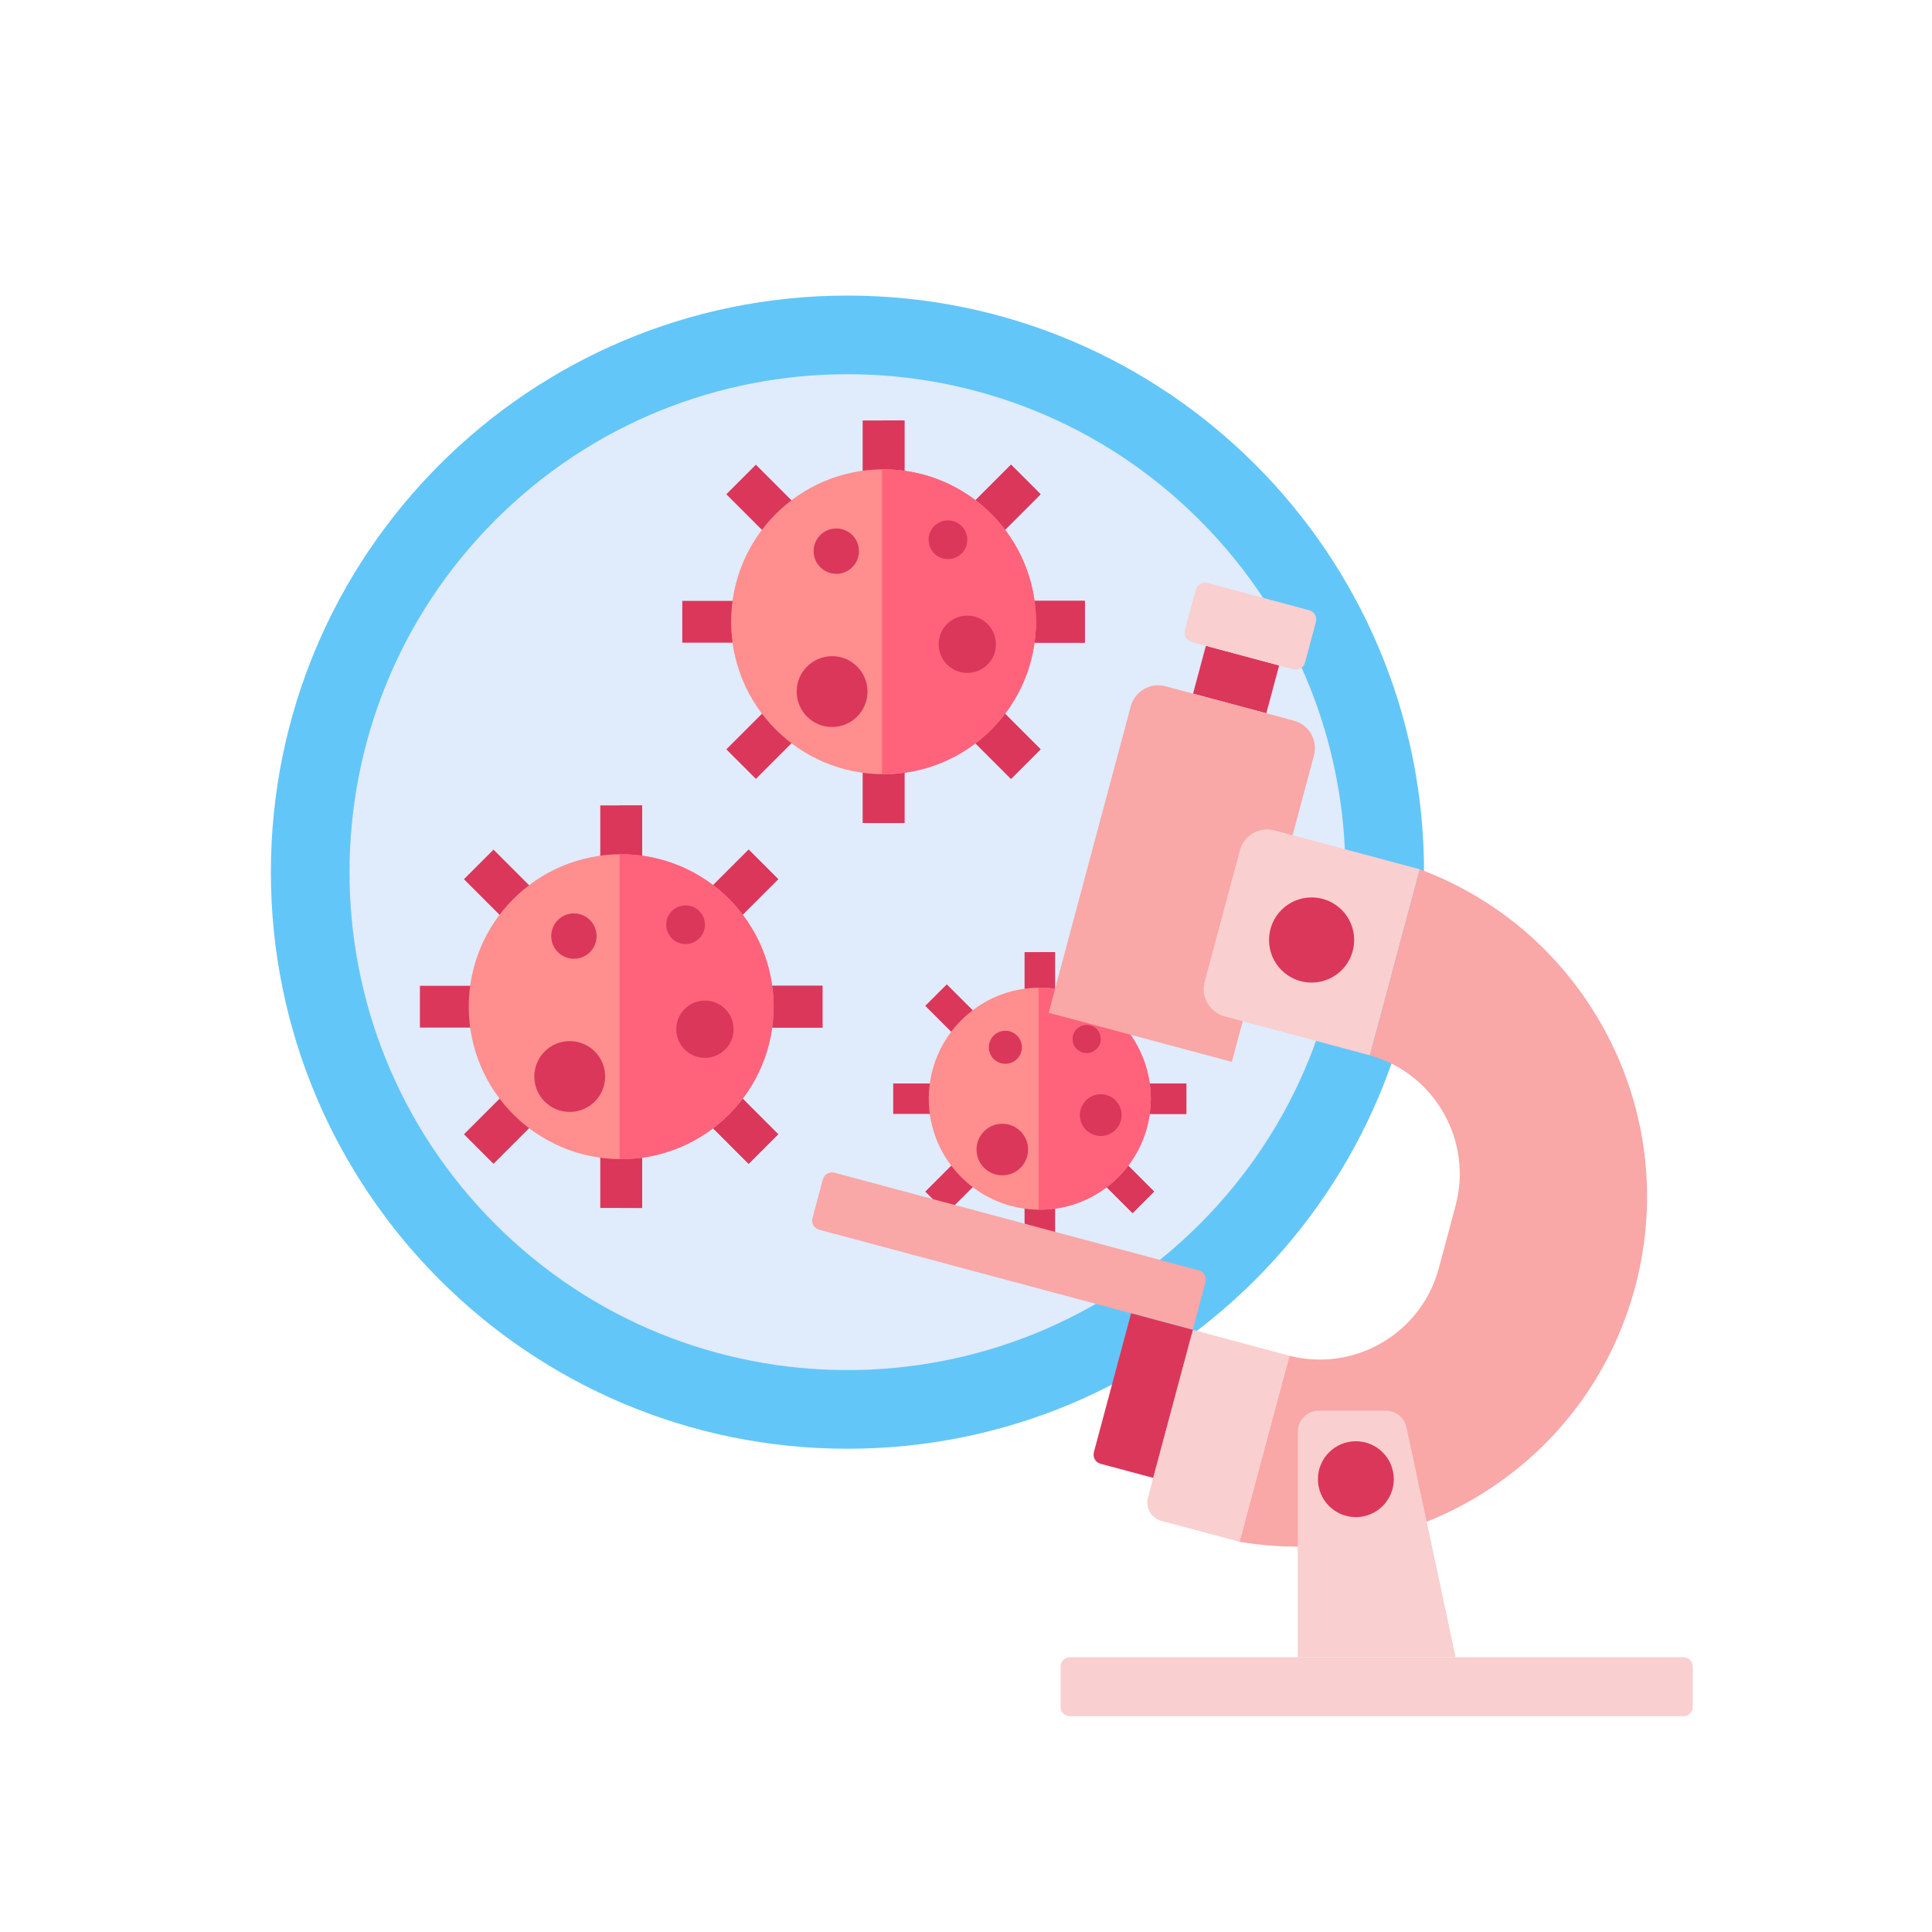 <?xml version="1.0" encoding="utf-8"?>
<!-- Generator: Adobe Illustrator 15.1.0, SVG Export Plug-In . SVG Version: 6.00 Build 0)  -->
<!DOCTYPE svg PUBLIC "-//W3C//DTD SVG 1.1//EN" "http://www.w3.org/Graphics/SVG/1.1/DTD/svg11.dtd">
<svg version="1.1" id="Layer_1" xmlns="http://www.w3.org/2000/svg" xmlns:xlink="http://www.w3.org/1999/xlink" x="0px" y="0px"
	 width="488px" height="488px" viewBox="0 0 488 488" enable-background="new 0 0 488 488" xml:space="preserve">
<g>
	<path fill="#63C6F8" d="M359.697,220.297c0,80.433-65.203,145.639-145.637,145.639c-80.437,0-145.64-65.206-145.64-145.639
		c0-80.434,65.203-145.638,145.64-145.638C294.494,74.659,359.697,139.863,359.697,220.297z"/>
	<path fill="#E0EBFC" d="M302.991,131.362c-49.118-49.118-128.752-49.118-177.87,0c-49.116,49.119-49.116,128.752,0,177.872
		c49.118,49.115,128.752,49.115,177.87,0C352.109,260.114,352.109,180.48,302.991,131.362z"/>
	<g>
		<g>
			<g>
				<path fill="#DB375A" d="M258.79,240.496h7.688v74.044h-7.688V240.496z"/>
			</g>
		</g>
		<g>
			<g>
				<path fill="#DB375A" d="M262.342,240.496h4.138v74.044h-4.138V240.496z"/>
				<path fill="#DB375A" d="M266.479,240.496v74.044"/>
			</g>
		</g>
		<g>
			<g>
				<path fill="#DB375A" d="M225.614,273.674h74.043v7.688h-74.043V273.674z"/>
			</g>
		</g>
		<g>
			<g>
				<path fill="#DB375A" d="M262.342,273.674h37.315v7.688h-37.315V273.674z"/>
			</g>
		</g>
		<g>
			<g>
				<path fill="#DB375A" d="M233.714,300.984l52.35-52.35l5.436,5.436l-52.35,52.35L233.714,300.984z"/>
			</g>
		</g>
		<g>
			<g>
				<path fill="#DB375A" d="M286.096,248.621l-23.754,23.753v10.875l29.19-29.192L286.096,248.621z"/>
			</g>
		</g>
		<g>
			<g>
				<path fill="#DB375A" d="M233.712,254.066l5.437-5.435l52.349,52.349l-5.437,5.436L233.712,254.066z"/>
			</g>
		</g>
		<g>
			<g>
				<path fill="#DB375A" d="M291.532,300.979l-29.19-29.191v10.873l23.754,23.754L291.532,300.979z"/>
			</g>
		</g>
		<g>
			<g>
				<circle fill="#FF8E8E" cx="262.635" cy="277.518" r="28.041"/>
			</g>
		</g>
		<g>
			<g>
				<path fill="#FF637B" d="M262.635,249.477c-0.098,0-0.195,0.006-0.293,0.007v56.068c0.099,0.001,0.195,0.008,0.293,0.008
					c15.487,0,28.042-12.556,28.042-28.042S278.122,249.477,262.635,249.477z"/>
			</g>
		</g>
		<g>
			<g>
				<circle fill="#DB375A" cx="253.941" cy="264.529" r="4.17"/>
			</g>
		</g>
		<g>
			<g>
				<circle fill="#DB375A" cx="278.039" cy="281.662" r="5.269"/>
			</g>
		</g>
		<g>
			<g>
				<circle fill="#DB375A" cx="274.48" cy="262.435" r="3.559"/>
			</g>
		</g>
		<g>
			<g>
				<circle fill="#DB375A" cx="253.169" cy="290.361" r="6.513"/>
			</g>
		</g>
	</g>
	<path fill="#DB375A" d="M304.587,163.121l18.51,4.959l-3.238,12.082l-18.509-4.958L304.587,163.121z"/>
	<path fill="#F9CFCF" d="M326.705,169.054l-25.718-6.89c-1.277-0.345-2.033-1.655-1.691-2.93l2.759-10.294
		c0.342-1.275,1.651-2.031,2.929-1.689l25.718,6.892c1.277,0.342,2.033,1.652,1.689,2.926l-2.757,10.295
		C329.29,168.64,327.979,169.396,326.705,169.054z"/>
	<path fill="#F9A7A7" d="M311.15,268.215l20.742-77.399c1.023-3.824-1.246-7.753-5.07-8.78l-32.425-8.687
		c-3.827-1.024-7.756,1.242-8.78,5.069l-20.741,77.4L311.15,268.215z"/>
	<path fill="#F9CFCF" d="M346.027,266.565l-36.674-9.828c-3.824-1.024-6.094-4.957-5.069-8.78l8.88-33.142
		c1.026-3.827,4.955-6.094,8.78-5.07l36.677,9.828L346.027,266.565z"/>
	<path fill="#F9CFCF" d="M313.098,389.438l-19.756-5.294c-2.55-0.683-4.064-3.302-3.381-5.852l11.354-42.377l24.372,6.53
		L313.098,389.438z"/>
	<path fill="#F9A7A7" d="M301.268,335.896l-94.357-25.283c-1.274-0.341-2.03-1.649-1.688-2.925l2.623-9.781
		c0.34-1.275,1.65-2.03,2.925-1.689l92.047,24.664c1.278,0.342,2.033,1.652,1.688,2.926L301.268,335.896z"/>
	<path fill="#F9A7A7" d="M325.692,342.446c16.447,4.204,33.316-5.635,37.722-22.073l4.245-15.836
		c4.403-16.442-5.287-33.395-21.635-37.978l12.594-46.993c19.65,7.328,35.934,21.292,46.233,39.783
		c11.222,20.155,14.112,43.53,8.143,65.819c-5.976,22.29-20.168,41.088-39.963,52.932c-18.161,10.865-39.247,14.818-59.93,11.338
		L325.692,342.446z"/>
	<path fill="#DB375A" d="M291.279,373.293l-13.29-3.559c-1.274-0.342-2.03-1.652-1.689-2.929l9.401-35.082l15.599,4.181
		L291.279,373.293z"/>
	<path fill="#DB375A" d="M342.049,237.435c0,5.939-4.813,10.752-10.753,10.752c-5.938,0-10.755-4.813-10.755-10.752
		c0-5.939,4.816-10.755,10.755-10.755C337.236,226.679,342.049,231.495,342.049,237.435z"/>
	<path fill="#F9CFCF" d="M327.793,361.642v56.957h39.88l-12.406-58.072c-0.524-2.451-2.695-4.208-5.207-4.208h-16.945
		C330.176,356.318,327.793,358.701,327.793,361.642z"/>
	<path fill="#F9CFCF" d="M425.19,433.503H270.276c-1.319,0-2.39-1.068-2.39-2.39v-10.125c0-1.318,1.07-2.39,2.39-2.39H425.19
		c1.32,0,2.388,1.071,2.388,2.39v10.125C427.578,432.435,426.511,433.503,425.19,433.503z"/>
	<path fill="#DB375A" d="M352.055,373.626c0,5.291-4.291,9.579-9.583,9.579c-5.291,0-9.579-4.288-9.579-9.579
		c0-5.293,4.288-9.583,9.579-9.583C347.764,364.043,352.055,368.333,352.055,373.626z"/>
	<g>
		<g>
			<g>
				<path fill="#DB375A" d="M217.895,106.21h10.558v101.677h-10.558V106.21z"/>
			</g>
		</g>
		<g>
			<g>
				<path fill="#DB375A" d="M222.771,106.21h5.682v101.677h-5.682V106.21z"/>
				<path fill="#DB375A" d="M228.453,106.21v101.677"/>
			</g>
		</g>
		<g>
			<g>
				<path fill="#DB375A" d="M172.336,151.77h101.678v10.559H172.336V151.77z"/>
			</g>
		</g>
		<g>
			<g>
				<path fill="#DB375A" d="M222.771,151.77h51.242v10.559h-51.242V151.77z"/>
			</g>
		</g>
		<g>
			<g>
				<path fill="#DB375A" d="M183.46,189.272l71.886-71.885l7.465,7.464l-71.887,71.886L183.46,189.272z"/>
			</g>
		</g>
		<g>
			<g>
				<path fill="#DB375A" d="M255.39,117.368l-32.618,32.618v14.932l40.084-40.085L255.39,117.368z"/>
			</g>
		</g>
		<g>
			<g>
				<path fill="#DB375A" d="M183.458,124.846l7.465-7.464l71.886,71.885l-7.465,7.465L183.458,124.846z"/>
			</g>
		</g>
		<g>
			<g>
				<path fill="#DB375A" d="M262.855,189.265l-40.084-40.084v14.93l32.618,32.619L262.855,189.265z"/>
			</g>
		</g>
		<g>
			<g>
				<circle fill="#FF8E8E" cx="223.174" cy="157.049" r="38.507"/>
			</g>
		</g>
		<g>
			<g>
				<path fill="#FF637B" d="M223.174,118.542c-0.135,0-0.269,0.01-0.403,0.01v76.993c0.135,0.001,0.268,0.011,0.403,0.011
					c21.267,0,38.506-17.241,38.506-38.507C261.681,135.782,244.441,118.542,223.174,118.542z"/>
			</g>
		</g>
		<g>
			<g>
				<circle fill="#DB375A" cx="211.236" cy="139.213" r="5.726"/>
			</g>
		</g>
		<g>
			<g>
				<circle fill="#DB375A" cx="244.327" cy="162.739" r="7.236"/>
			</g>
		</g>
		<g>
			<g>
				<circle fill="#DB375A" cx="239.439" cy="136.338" r="4.888"/>
			</g>
		</g>
		<g>
			<g>
				<circle fill="#DB375A" cx="210.175" cy="174.685" r="8.944"/>
			</g>
		</g>
	</g>
	<g>
		<g>
			<g>
				<path fill="#DB375A" d="M151.624,203.44h10.558v101.677h-10.558V203.44z"/>
			</g>
		</g>
		<g>
			<g>
				<path fill="#DB375A" d="M156.5,203.44h5.682v101.677H156.5V203.44z"/>
				<path fill="#DB375A" d="M162.182,203.44v101.677"/>
			</g>
		</g>
		<g>
			<g>
				<path fill="#DB375A" d="M106.065,249h101.677v10.559H106.065V249z"/>
			</g>
		</g>
		<g>
			<g>
				<path fill="#DB375A" d="M156.5,249h51.242v10.559H156.5V249z"/>
			</g>
		</g>
		<g>
			<g>
				<path fill="#DB375A" d="M117.189,286.503l71.886-71.886l7.464,7.464l-71.887,71.885L117.189,286.503z"/>
			</g>
		</g>
		<g>
			<g>
				<path fill="#DB375A" d="M189.119,214.598L156.5,247.216v14.933l40.084-40.086L189.119,214.598z"/>
			</g>
		</g>
		<g>
			<g>
				<path fill="#DB375A" d="M117.187,222.076l7.465-7.464l71.886,71.885l-7.465,7.466L117.187,222.076z"/>
			</g>
		</g>
		<g>
			<g>
				<path fill="#DB375A" d="M196.584,286.495L156.5,246.41v14.931l32.619,32.618L196.584,286.495z"/>
			</g>
		</g>
		<g>
			<g>
				<circle fill="#FF8E8E" cx="156.903" cy="254.279" r="38.507"/>
			</g>
		</g>
		<g>
			<g>
				<path fill="#FF637B" d="M156.903,215.772c-0.134,0-0.268,0.01-0.403,0.01v76.992c0.135,0.002,0.269,0.012,0.403,0.012
					c21.267,0,38.506-17.241,38.506-38.507C195.41,233.012,178.17,215.772,156.903,215.772z"/>
			</g>
		</g>
		<g>
			<g>
				<circle fill="#DB375A" cx="144.965" cy="236.443" r="5.726"/>
			</g>
		</g>
		<g>
			<g>
				<circle fill="#DB375A" cx="178.056" cy="259.969" r="7.236"/>
			</g>
		</g>
		<g>
			<g>
				<circle fill="#DB375A" cx="173.169" cy="233.568" r="4.888"/>
			</g>
		</g>
		<g>
			<g>
				<circle fill="#DB375A" cx="143.905" cy="271.915" r="8.944"/>
			</g>
		</g>
	</g>
</g>
</svg>
